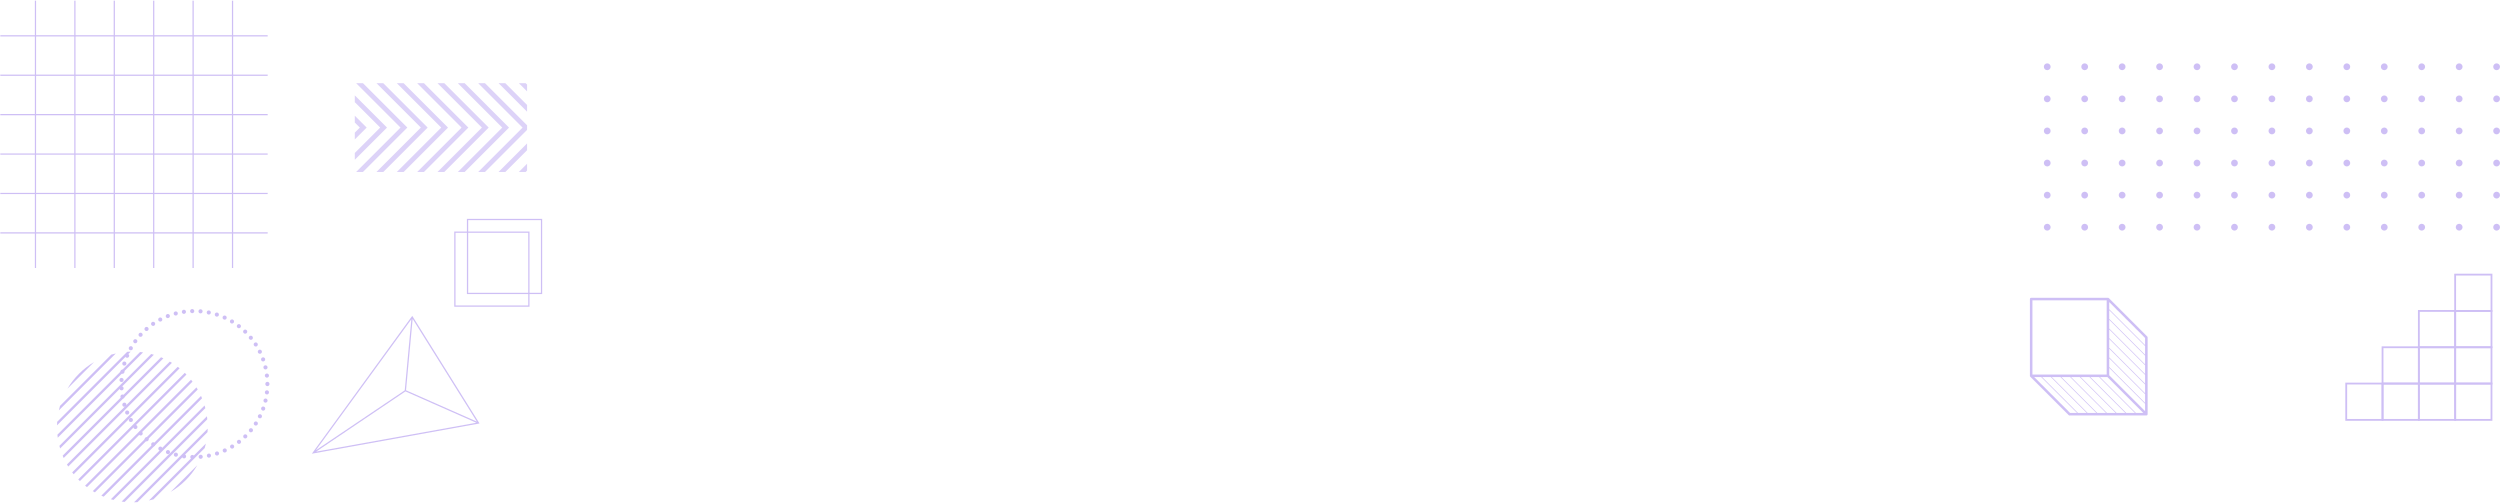 <svg width="1973" height="397" viewBox="0 0 1973 397" fill="none" xmlns="http://www.w3.org/2000/svg">
<g opacity="0.3">
<g clip-path="url(#clip0_42_224)">
<path d="M1603 235C1602.45 235 1602 235.45 1602 236V296.6C1602 296.73 1602.03 296.86 1602.08 296.98C1602.13 297.1 1602.2 297.21 1602.3 297.31L1632.6 327.61C1632.79 327.8 1633.04 327.9 1633.31 327.9H1693.91C1694.04 327.9 1694.17 327.87 1694.29 327.82C1694.53 327.72 1694.73 327.52 1694.83 327.28C1694.88 327.16 1694.91 327.03 1694.91 326.9V266.3C1694.91 266.03 1694.8 265.78 1694.62 265.59L1664.32 235.29C1664.23 235.2 1664.12 235.12 1663.99 235.07C1663.86 235.03 1663.73 235 1663.6 235H1603ZM1662.6 237V295.6H1604V237H1662.6ZM1692.9 279.97L1664.6 251.67V244.78L1692.9 273.08V279.97ZM1692.9 287.56L1664.6 259.26V252.37L1692.9 280.67V287.56ZM1692.9 295.16L1664.6 266.86V259.97L1692.9 288.27V295.16ZM1692.9 302.75L1664.6 274.45V267.56L1692.9 295.86V302.75ZM1692.9 310.35L1664.6 282.05V275.16L1692.9 303.46V310.35ZM1692.9 317.95L1664.6 289.65V282.76L1692.9 311.06V317.95ZM1692.9 324.48L1664.6 296.18V290.35L1692.9 318.65V324.48ZM1647.55 325.9L1619.25 297.6H1626.16L1654.46 325.9H1647.55ZM1655.17 325.9L1626.87 297.6H1633.78L1662.08 325.9H1655.17ZM1662.79 325.9L1634.49 297.6H1641.4L1669.7 325.9H1662.79ZM1670.4 325.9L1642.1 297.6H1649.01L1677.31 325.9H1670.4ZM1678.02 325.9L1649.72 297.6H1656.63L1684.93 325.9H1678.02ZM1618.55 297.6L1646.85 325.9H1639.94L1611.64 297.6H1618.55ZM1685.63 325.9L1657.33 297.6H1663.18L1691.48 325.9H1685.63ZM1605.41 297.6H1610.93L1639.23 325.9H1633.71L1605.41 297.6ZM1692.9 266.71V272.37L1664.6 244.07V238.41L1692.9 266.71Z" fill="#5C29DD"/>
</g>
<g clip-path="url(#clip1_42_224)">
<path d="M1613 52.695C1613 54.184 1614.2 55.39 1615.68 55.39C1617.16 55.39 1618.36 54.184 1618.36 52.695C1618.36 51.206 1617.16 50 1615.68 50C1614.2 50 1613 51.206 1613 52.695Z" fill="#5C29DD"/>
<path d="M1642.55 52.695C1642.55 54.184 1643.75 55.39 1645.23 55.39C1646.71 55.39 1647.91 54.184 1647.91 52.695C1647.91 51.206 1646.71 50 1645.23 50C1643.75 50 1642.55 51.206 1642.55 52.695Z" fill="#5C29DD"/>
<path d="M1672.11 52.695C1672.11 54.184 1673.31 55.39 1674.79 55.39C1676.27 55.39 1677.47 54.184 1677.47 52.695C1677.47 51.206 1676.27 50 1674.79 50C1673.31 50 1672.11 51.206 1672.11 52.695Z" fill="#5C29DD"/>
<path d="M1701.66 52.695C1701.66 54.184 1702.86 55.39 1704.34 55.39C1705.82 55.39 1707.02 54.184 1707.02 52.695C1707.02 51.206 1705.82 50 1704.34 50C1702.86 50 1701.66 51.206 1701.66 52.695Z" fill="#5C29DD"/>
<path d="M1731.21 52.695C1731.21 54.184 1732.41 55.39 1733.89 55.39C1735.37 55.39 1736.57 54.184 1736.57 52.695C1736.57 51.206 1735.37 50 1733.89 50C1732.41 50 1731.21 51.206 1731.21 52.695Z" fill="#5C29DD"/>
<path d="M1760.77 52.695C1760.77 54.184 1761.97 55.39 1763.45 55.39C1764.93 55.39 1766.13 54.184 1766.13 52.695C1766.13 51.206 1764.93 50 1763.45 50C1761.97 50 1760.77 51.206 1760.77 52.695Z" fill="#5C29DD"/>
<path d="M1790.32 52.695C1790.32 54.184 1791.52 55.39 1793 55.39C1794.48 55.39 1795.68 54.184 1795.68 52.695C1795.68 51.206 1794.48 50 1793 50C1791.52 50 1790.32 51.206 1790.32 52.695Z" fill="#5C29DD"/>
<path d="M1819.87 52.695C1819.87 54.184 1821.07 55.39 1822.55 55.39C1824.03 55.39 1825.23 54.184 1825.23 52.695C1825.23 51.206 1824.03 50 1822.55 50C1821.07 50 1819.87 51.206 1819.87 52.695Z" fill="#5C29DD"/>
<path d="M1849.43 52.695C1849.43 54.184 1850.63 55.39 1852.11 55.39C1853.59 55.39 1854.79 54.184 1854.79 52.695C1854.79 51.206 1853.59 50 1852.11 50C1850.63 50 1849.43 51.206 1849.43 52.695Z" fill="#5C29DD"/>
<path d="M1878.98 52.695C1878.98 54.184 1880.18 55.39 1881.66 55.39C1883.14 55.39 1884.34 54.184 1884.34 52.695C1884.34 51.206 1883.14 50 1881.66 50C1880.18 50 1878.98 51.206 1878.98 52.695Z" fill="#5C29DD"/>
<path d="M1908.53 52.695C1908.53 54.184 1909.73 55.39 1911.21 55.39C1912.69 55.39 1913.89 54.184 1913.89 52.695C1913.89 51.206 1912.69 50 1911.21 50C1909.73 50 1908.53 51.206 1908.53 52.695Z" fill="#5C29DD"/>
<path d="M1938.09 52.695C1938.09 54.184 1939.29 55.39 1940.77 55.39C1942.25 55.39 1943.45 54.184 1943.45 52.695C1943.45 51.206 1942.25 50 1940.77 50C1939.29 50 1938.09 51.206 1938.09 52.695Z" fill="#5C29DD"/>
<path d="M1967.64 52.695C1967.64 54.184 1968.84 55.39 1970.32 55.39C1971.8 55.39 1973 54.184 1973 52.695C1973 51.206 1971.8 50 1970.32 50C1968.84 50 1967.64 51.206 1967.64 52.695Z" fill="#5C29DD"/>
<path d="M1613 78.023C1613 79.512 1614.2 80.718 1615.68 80.718C1617.16 80.718 1618.36 79.512 1618.36 78.023C1618.36 76.534 1617.16 75.328 1615.68 75.328C1614.2 75.328 1613 76.534 1613 78.023Z" fill="#5C29DD"/>
<path d="M1642.55 78.023C1642.55 79.512 1643.75 80.718 1645.23 80.718C1646.71 80.718 1647.91 79.512 1647.91 78.023C1647.91 76.534 1646.71 75.328 1645.23 75.328C1643.75 75.328 1642.55 76.534 1642.55 78.023Z" fill="#5C29DD"/>
<path d="M1672.11 78.023C1672.11 79.512 1673.31 80.718 1674.79 80.718C1676.27 80.718 1677.47 79.512 1677.47 78.023C1677.47 76.534 1676.27 75.328 1674.79 75.328C1673.31 75.328 1672.11 76.534 1672.11 78.023Z" fill="#5C29DD"/>
<path d="M1701.66 78.023C1701.66 79.512 1702.86 80.718 1704.34 80.718C1705.82 80.718 1707.02 79.512 1707.02 78.023C1707.02 76.534 1705.82 75.328 1704.34 75.328C1702.86 75.328 1701.66 76.534 1701.66 78.023Z" fill="#5C29DD"/>
<path d="M1731.21 78.023C1731.21 79.512 1732.41 80.718 1733.89 80.718C1735.37 80.718 1736.57 79.512 1736.57 78.023C1736.57 76.534 1735.37 75.328 1733.89 75.328C1732.41 75.328 1731.21 76.534 1731.21 78.023Z" fill="#5C29DD"/>
<path d="M1760.77 78.023C1760.77 79.512 1761.97 80.718 1763.45 80.718C1764.93 80.718 1766.13 79.512 1766.13 78.023C1766.13 76.534 1764.93 75.328 1763.45 75.328C1761.97 75.328 1760.77 76.534 1760.77 78.023Z" fill="#5C29DD"/>
<path d="M1790.32 78.023C1790.32 79.512 1791.52 80.718 1793 80.718C1794.48 80.718 1795.68 79.512 1795.68 78.023C1795.68 76.534 1794.48 75.328 1793 75.328C1791.52 75.328 1790.32 76.534 1790.32 78.023Z" fill="#5C29DD"/>
<path d="M1819.87 78.023C1819.87 79.512 1821.07 80.718 1822.55 80.718C1824.03 80.718 1825.23 79.512 1825.23 78.023C1825.23 76.534 1824.03 75.328 1822.55 75.328C1821.07 75.328 1819.87 76.534 1819.87 78.023Z" fill="#5C29DD"/>
<path d="M1849.43 78.023C1849.43 79.512 1850.63 80.718 1852.11 80.718C1853.59 80.718 1854.79 79.512 1854.79 78.023C1854.79 76.534 1853.59 75.328 1852.11 75.328C1850.63 75.328 1849.43 76.534 1849.43 78.023Z" fill="#5C29DD"/>
<path d="M1878.98 78.023C1878.98 79.512 1880.18 80.718 1881.66 80.718C1883.14 80.718 1884.34 79.512 1884.34 78.023C1884.34 76.534 1883.14 75.328 1881.66 75.328C1880.18 75.328 1878.98 76.534 1878.98 78.023Z" fill="#5C29DD"/>
<path d="M1908.53 78.023C1908.53 79.512 1909.73 80.718 1911.21 80.718C1912.69 80.718 1913.89 79.512 1913.89 78.023C1913.89 76.534 1912.69 75.328 1911.21 75.328C1909.73 75.328 1908.53 76.534 1908.53 78.023Z" fill="#5C29DD"/>
<path d="M1938.09 78.023C1938.09 79.512 1939.29 80.718 1940.77 80.718C1942.25 80.718 1943.45 79.512 1943.45 78.023C1943.45 76.534 1942.25 75.328 1940.77 75.328C1939.29 75.328 1938.09 76.534 1938.09 78.023Z" fill="#5C29DD"/>
<path d="M1967.64 78.023C1967.64 79.512 1968.84 80.718 1970.32 80.718C1971.8 80.718 1973 79.512 1973 78.023C1973 76.534 1971.8 75.328 1970.32 75.328C1968.84 75.328 1967.64 76.534 1967.64 78.023Z" fill="#5C29DD"/>
<path d="M1613 103.336C1613 104.825 1614.2 106.031 1615.68 106.031C1617.16 106.031 1618.36 104.825 1618.36 103.336C1618.36 101.847 1617.16 100.641 1615.68 100.641C1614.2 100.641 1613 101.847 1613 103.336Z" fill="#5C29DD"/>
<path d="M1642.55 103.336C1642.55 104.825 1643.75 106.031 1645.23 106.031C1646.71 106.031 1647.91 104.825 1647.91 103.336C1647.91 101.847 1646.71 100.641 1645.23 100.641C1643.75 100.641 1642.55 101.847 1642.55 103.336Z" fill="#5C29DD"/>
<path d="M1672.11 103.336C1672.11 104.825 1673.31 106.031 1674.79 106.031C1676.27 106.031 1677.47 104.825 1677.47 103.336C1677.47 101.847 1676.27 100.641 1674.79 100.641C1673.31 100.641 1672.11 101.847 1672.11 103.336Z" fill="#5C29DD"/>
<path d="M1701.66 103.336C1701.66 104.825 1702.86 106.031 1704.34 106.031C1705.82 106.031 1707.02 104.825 1707.02 103.336C1707.02 101.847 1705.82 100.641 1704.34 100.641C1702.86 100.641 1701.66 101.847 1701.66 103.336Z" fill="#5C29DD"/>
<path d="M1731.21 103.336C1731.21 104.825 1732.41 106.031 1733.89 106.031C1735.37 106.031 1736.57 104.825 1736.57 103.336C1736.57 101.847 1735.37 100.641 1733.89 100.641C1732.41 100.641 1731.21 101.847 1731.21 103.336Z" fill="#5C29DD"/>
<path d="M1760.77 103.336C1760.77 104.825 1761.97 106.031 1763.45 106.031C1764.93 106.031 1766.13 104.825 1766.13 103.336C1766.13 101.847 1764.93 100.641 1763.45 100.641C1761.97 100.641 1760.77 101.847 1760.77 103.336Z" fill="#5C29DD"/>
<path d="M1790.32 103.336C1790.32 104.825 1791.52 106.031 1793 106.031C1794.48 106.031 1795.68 104.825 1795.68 103.336C1795.68 101.847 1794.48 100.641 1793 100.641C1791.52 100.641 1790.32 101.847 1790.32 103.336Z" fill="#5C29DD"/>
<path d="M1819.87 103.336C1819.87 104.825 1821.07 106.031 1822.55 106.031C1824.03 106.031 1825.23 104.825 1825.23 103.336C1825.23 101.847 1824.03 100.641 1822.55 100.641C1821.07 100.641 1819.87 101.847 1819.87 103.336Z" fill="#5C29DD"/>
<path d="M1849.43 103.336C1849.43 104.825 1850.63 106.031 1852.11 106.031C1853.59 106.031 1854.79 104.825 1854.79 103.336C1854.79 101.847 1853.59 100.641 1852.11 100.641C1850.63 100.641 1849.43 101.847 1849.43 103.336Z" fill="#5C29DD"/>
<path d="M1878.98 103.336C1878.98 104.825 1880.18 106.031 1881.66 106.031C1883.14 106.031 1884.34 104.825 1884.34 103.336C1884.34 101.847 1883.14 100.641 1881.66 100.641C1880.18 100.641 1878.98 101.847 1878.98 103.336Z" fill="#5C29DD"/>
<path d="M1908.53 103.336C1908.53 104.825 1909.73 106.031 1911.21 106.031C1912.69 106.031 1913.89 104.825 1913.89 103.336C1913.89 101.847 1912.69 100.641 1911.21 100.641C1909.73 100.641 1908.53 101.847 1908.53 103.336Z" fill="#5C29DD"/>
<path d="M1938.09 103.336C1938.09 104.825 1939.29 106.031 1940.77 106.031C1942.25 106.031 1943.45 104.825 1943.45 103.336C1943.45 101.847 1942.25 100.641 1940.77 100.641C1939.29 100.641 1938.09 101.847 1938.09 103.336Z" fill="#5C29DD"/>
<path d="M1967.64 103.336C1967.64 104.825 1968.84 106.031 1970.32 106.031C1971.8 106.031 1973 104.825 1973 103.336C1973 101.847 1971.8 100.641 1970.32 100.641C1968.84 100.641 1967.64 101.847 1967.64 103.336Z" fill="#5C29DD"/>
<path d="M1613 128.664C1613 130.153 1614.2 131.359 1615.68 131.359C1617.16 131.359 1618.36 130.153 1618.36 128.664C1618.36 127.175 1617.16 125.969 1615.68 125.969C1614.2 125.969 1613 127.175 1613 128.664Z" fill="#5C29DD"/>
<path d="M1642.55 128.664C1642.55 130.153 1643.75 131.359 1645.23 131.359C1646.71 131.359 1647.91 130.153 1647.91 128.664C1647.91 127.175 1646.71 125.969 1645.23 125.969C1643.75 125.969 1642.55 127.175 1642.55 128.664Z" fill="#5C29DD"/>
<path d="M1672.11 128.664C1672.11 130.153 1673.31 131.359 1674.79 131.359C1676.27 131.359 1677.47 130.153 1677.47 128.664C1677.47 127.175 1676.27 125.969 1674.79 125.969C1673.31 125.969 1672.11 127.175 1672.11 128.664Z" fill="#5C29DD"/>
<path d="M1701.66 128.664C1701.66 130.153 1702.86 131.359 1704.34 131.359C1705.82 131.359 1707.02 130.153 1707.02 128.664C1707.02 127.175 1705.82 125.969 1704.34 125.969C1702.86 125.969 1701.66 127.175 1701.66 128.664Z" fill="#5C29DD"/>
<path d="M1731.21 128.664C1731.21 130.153 1732.41 131.359 1733.89 131.359C1735.37 131.359 1736.57 130.153 1736.57 128.664C1736.57 127.175 1735.37 125.969 1733.89 125.969C1732.41 125.969 1731.21 127.175 1731.21 128.664Z" fill="#5C29DD"/>
<path d="M1760.77 128.664C1760.77 130.153 1761.97 131.359 1763.45 131.359C1764.93 131.359 1766.13 130.153 1766.13 128.664C1766.13 127.175 1764.93 125.969 1763.45 125.969C1761.97 125.969 1760.77 127.175 1760.77 128.664Z" fill="#5C29DD"/>
<path d="M1790.32 128.664C1790.32 130.153 1791.52 131.359 1793 131.359C1794.48 131.359 1795.68 130.153 1795.68 128.664C1795.68 127.175 1794.48 125.969 1793 125.969C1791.52 125.969 1790.32 127.175 1790.32 128.664Z" fill="#5C29DD"/>
<path d="M1819.87 128.664C1819.87 130.153 1821.07 131.359 1822.55 131.359C1824.03 131.359 1825.23 130.153 1825.23 128.664C1825.23 127.175 1824.03 125.969 1822.55 125.969C1821.07 125.969 1819.87 127.175 1819.87 128.664Z" fill="#5C29DD"/>
<path d="M1849.43 128.664C1849.43 130.153 1850.63 131.359 1852.11 131.359C1853.59 131.359 1854.79 130.153 1854.79 128.664C1854.79 127.175 1853.59 125.969 1852.11 125.969C1850.63 125.969 1849.43 127.175 1849.43 128.664Z" fill="#5C29DD"/>
<path d="M1878.98 128.664C1878.98 130.153 1880.18 131.359 1881.66 131.359C1883.14 131.359 1884.34 130.153 1884.34 128.664C1884.34 127.175 1883.14 125.969 1881.66 125.969C1880.18 125.969 1878.98 127.175 1878.98 128.664Z" fill="#5C29DD"/>
<path d="M1908.53 128.664C1908.53 130.153 1909.73 131.359 1911.21 131.359C1912.69 131.359 1913.89 130.153 1913.89 128.664C1913.89 127.175 1912.69 125.969 1911.21 125.969C1909.73 125.969 1908.53 127.175 1908.53 128.664Z" fill="#5C29DD"/>
<path d="M1938.09 128.664C1938.09 130.153 1939.29 131.359 1940.77 131.359C1942.25 131.359 1943.45 130.153 1943.45 128.664C1943.45 127.175 1942.25 125.969 1940.77 125.969C1939.29 125.969 1938.09 127.175 1938.09 128.664Z" fill="#5C29DD"/>
<path d="M1967.64 128.664C1967.64 130.153 1968.84 131.359 1970.32 131.359C1971.8 131.359 1973 130.153 1973 128.664C1973 127.175 1971.8 125.969 1970.32 125.969C1968.84 125.969 1967.64 127.175 1967.64 128.664Z" fill="#5C29DD"/>
<path d="M1613 153.992C1613 155.481 1614.2 156.687 1615.68 156.687C1617.16 156.687 1618.36 155.481 1618.36 153.992C1618.36 152.503 1617.16 151.297 1615.68 151.297C1614.2 151.297 1613 152.503 1613 153.992Z" fill="#5C29DD"/>
<path d="M1642.55 153.992C1642.55 155.481 1643.75 156.687 1645.23 156.687C1646.71 156.687 1647.91 155.481 1647.91 153.992C1647.91 152.503 1646.71 151.297 1645.23 151.297C1643.75 151.297 1642.55 152.503 1642.55 153.992Z" fill="#5C29DD"/>
<path d="M1672.11 153.992C1672.11 155.481 1673.31 156.687 1674.79 156.687C1676.27 156.687 1677.47 155.481 1677.47 153.992C1677.47 152.503 1676.27 151.297 1674.79 151.297C1673.31 151.297 1672.11 152.503 1672.11 153.992Z" fill="#5C29DD"/>
<path d="M1704.34 156.687C1705.82 156.687 1707.02 155.48 1707.02 153.992C1707.02 152.504 1705.82 151.297 1704.34 151.297C1702.86 151.297 1701.66 152.504 1701.66 153.992C1701.66 155.48 1702.86 156.687 1704.34 156.687Z" fill="#5C29DD"/>
<path d="M1733.89 156.687C1735.37 156.687 1736.57 155.48 1736.57 153.992C1736.57 152.504 1735.37 151.297 1733.89 151.297C1732.41 151.297 1731.21 152.504 1731.21 153.992C1731.21 155.48 1732.41 156.687 1733.89 156.687Z" fill="#5C29DD"/>
<path d="M1763.45 156.687C1764.93 156.687 1766.13 155.48 1766.13 153.992C1766.13 152.504 1764.93 151.297 1763.45 151.297C1761.97 151.297 1760.77 152.504 1760.77 153.992C1760.77 155.48 1761.97 156.687 1763.45 156.687Z" fill="#5C29DD"/>
<path d="M1790.32 153.992C1790.32 155.481 1791.52 156.687 1793 156.687C1794.48 156.687 1795.68 155.481 1795.68 153.992C1795.68 152.503 1794.48 151.297 1793 151.297C1791.52 151.297 1790.32 152.503 1790.32 153.992Z" fill="#5C29DD"/>
<path d="M1819.87 153.992C1819.87 155.481 1821.07 156.687 1822.55 156.687C1824.03 156.687 1825.23 155.481 1825.23 153.992C1825.23 152.503 1824.03 151.297 1822.55 151.297C1821.07 151.297 1819.87 152.503 1819.87 153.992Z" fill="#5C29DD"/>
<path d="M1849.43 153.992C1849.43 155.481 1850.63 156.687 1852.11 156.687C1853.59 156.687 1854.79 155.481 1854.79 153.992C1854.79 152.503 1853.59 151.297 1852.11 151.297C1850.63 151.297 1849.43 152.503 1849.43 153.992Z" fill="#5C29DD"/>
<path d="M1878.98 153.992C1878.98 155.481 1880.18 156.687 1881.66 156.687C1883.14 156.687 1884.34 155.481 1884.34 153.992C1884.34 152.503 1883.14 151.297 1881.66 151.297C1880.18 151.297 1878.98 152.503 1878.98 153.992Z" fill="#5C29DD"/>
<path d="M1908.53 153.992C1908.53 155.481 1909.73 156.687 1911.21 156.687C1912.69 156.687 1913.89 155.481 1913.89 153.992C1913.89 152.503 1912.69 151.297 1911.21 151.297C1909.73 151.297 1908.53 152.503 1908.53 153.992Z" fill="#5C29DD"/>
<path d="M1938.09 153.992C1938.09 155.481 1939.29 156.687 1940.77 156.687C1942.25 156.687 1943.45 155.481 1943.45 153.992C1943.45 152.503 1942.25 151.297 1940.77 151.297C1939.29 151.297 1938.09 152.503 1938.09 153.992Z" fill="#5C29DD"/>
<path d="M1967.64 153.992C1967.64 155.481 1968.84 156.687 1970.32 156.687C1971.8 156.687 1973 155.481 1973 153.992C1973 152.503 1971.8 151.297 1970.32 151.297C1968.84 151.297 1967.64 152.503 1967.64 153.992Z" fill="#5C29DD"/>
<path d="M1613 179.305C1613 180.794 1614.2 182 1615.68 182C1617.16 182 1618.36 180.794 1618.36 179.305C1618.36 177.816 1617.16 176.61 1615.68 176.61C1614.2 176.61 1613 177.816 1613 179.305Z" fill="#5C29DD"/>
<path d="M1642.55 179.305C1642.55 180.794 1643.75 182 1645.23 182C1646.71 182 1647.91 180.794 1647.91 179.305C1647.91 177.816 1646.71 176.61 1645.23 176.61C1643.75 176.61 1642.55 177.816 1642.55 179.305Z" fill="#5C29DD"/>
<path d="M1672.11 179.305C1672.11 180.794 1673.31 182 1674.79 182C1676.27 182 1677.47 180.794 1677.47 179.305C1677.47 177.816 1676.27 176.61 1674.79 176.61C1673.31 176.61 1672.11 177.816 1672.11 179.305Z" fill="#5C29DD"/>
<path d="M1701.66 179.305C1701.66 180.794 1702.86 182 1704.34 182C1705.82 182 1707.02 180.794 1707.02 179.305C1707.02 177.816 1705.82 176.61 1704.34 176.61C1702.86 176.61 1701.66 177.816 1701.66 179.305Z" fill="#5C29DD"/>
<path d="M1731.21 179.305C1731.21 180.794 1732.41 182 1733.89 182C1735.37 182 1736.57 180.794 1736.57 179.305C1736.57 177.816 1735.37 176.61 1733.89 176.61C1732.41 176.61 1731.21 177.816 1731.21 179.305Z" fill="#5C29DD"/>
<path d="M1760.77 179.305C1760.77 180.794 1761.97 182 1763.45 182C1764.93 182 1766.13 180.794 1766.13 179.305C1766.13 177.816 1764.93 176.61 1763.45 176.61C1761.97 176.61 1760.77 177.816 1760.77 179.305Z" fill="#5C29DD"/>
<path d="M1790.32 179.305C1790.32 180.794 1791.52 182 1793 182C1794.48 182 1795.68 180.794 1795.68 179.305C1795.68 177.816 1794.48 176.61 1793 176.61C1791.52 176.61 1790.32 177.816 1790.32 179.305Z" fill="#5C29DD"/>
<path d="M1819.87 179.305C1819.87 180.794 1821.07 182 1822.55 182C1824.03 182 1825.23 180.794 1825.23 179.305C1825.23 177.816 1824.03 176.61 1822.55 176.61C1821.07 176.61 1819.87 177.816 1819.87 179.305Z" fill="#5C29DD"/>
<path d="M1849.43 179.305C1849.43 180.794 1850.63 182 1852.11 182C1853.59 182 1854.79 180.794 1854.79 179.305C1854.79 177.816 1853.59 176.61 1852.11 176.61C1850.63 176.61 1849.43 177.816 1849.43 179.305Z" fill="#5C29DD"/>
<path d="M1878.98 179.305C1878.98 180.794 1880.18 182 1881.66 182C1883.14 182 1884.34 180.794 1884.34 179.305C1884.34 177.816 1883.14 176.61 1881.66 176.61C1880.18 176.61 1878.98 177.816 1878.98 179.305Z" fill="#5C29DD"/>
<path d="M1908.53 179.305C1908.53 180.794 1909.73 182 1911.21 182C1912.69 182 1913.89 180.794 1913.89 179.305C1913.89 177.816 1912.69 176.61 1911.21 176.61C1909.73 176.61 1908.53 177.816 1908.53 179.305Z" fill="#5C29DD"/>
<path d="M1938.09 179.305C1938.09 180.794 1939.29 182 1940.77 182C1942.25 182 1943.45 180.794 1943.45 179.305C1943.45 177.816 1942.25 176.61 1940.77 176.61C1939.29 176.61 1938.09 177.816 1938.09 179.305Z" fill="#5C29DD"/>
<path d="M1967.64 179.305C1967.64 180.794 1968.84 182 1970.32 182C1971.8 182 1973 180.794 1973 179.305C1973 177.816 1971.8 176.61 1970.32 176.61C1968.84 176.61 1967.64 177.816 1967.64 179.305Z" fill="#5C29DD"/>
</g>
<path d="M1967 301.983V332.09H1936.89V301.983H1967ZM1965.56 330.65V303.423H1938.33V330.65H1965.56Z" fill="#5C29DD"/>
<path d="M1938.35 273.335V303.442H1908.25V273.335H1938.35ZM1936.91 301.983V274.775H1909.69V301.983H1936.91Z" fill="#5C29DD"/>
<path d="M1938.35 244.667V274.775H1908.25V244.667H1938.35ZM1936.91 273.335V246.108H1909.69V273.335H1936.91Z" fill="#5C29DD"/>
<path d="M1909.68 273.335V303.442H1879.58V273.335H1909.68ZM1908.24 301.983V274.775H1881.02V301.983H1908.24Z" fill="#5C29DD"/>
<path d="M1967 273.335V303.442H1936.89V273.335H1967ZM1965.56 301.983V274.775H1938.33V301.983H1965.56Z" fill="#5C29DD"/>
<path d="M1967 244.667V274.774H1936.89V244.667H1967ZM1965.56 273.334V246.107H1938.33V273.334H1965.56Z" fill="#5C29DD"/>
<path d="M1967 216V246.107H1936.89V216H1967ZM1965.56 244.667V217.44H1938.33V244.667H1965.56Z" fill="#5C29DD"/>
<path d="M1938.35 301.983V332.09H1908.25V301.983H1938.35ZM1936.91 330.65V303.423H1909.69V330.65H1936.91Z" fill="#5C29DD"/>
<path d="M1909.68 301.983V332.09H1879.58V301.983H1909.68ZM1908.24 330.65V303.423H1881.02V330.65H1908.24Z" fill="#5C29DD"/>
<path d="M1881.02 301.983V332.09H1850.91V301.983H1881.02ZM1879.58 330.65V303.423H1852.35V330.65H1879.58Z" fill="#5C29DD"/>
<path d="M151.767 362.314C150.857 362.294 150.147 361.534 150.177 360.634C150.197 359.724 150.957 359.014 151.857 359.034C152.757 359.054 153.467 359.814 153.447 360.724C153.427 361.604 152.697 362.314 151.807 362.314C151.797 362.314 151.787 362.314 151.767 362.314ZM156.757 360.624C156.687 359.724 157.347 358.934 158.247 358.854C159.147 358.774 159.937 359.444 160.027 360.344C160.097 361.244 159.427 362.034 158.527 362.124C158.527 362.124 158.527 362.124 158.527 362.114C158.487 362.124 158.437 362.124 158.387 362.124C157.537 362.124 156.827 361.484 156.757 360.624ZM145.027 361.754C144.127 361.624 143.507 360.794 143.637 359.904C143.767 359.004 144.597 358.384 145.487 358.514C146.377 358.634 146.997 359.464 146.877 360.364C146.767 361.184 146.057 361.774 145.257 361.774C145.187 361.764 145.107 361.754 145.027 361.754ZM163.287 359.884C163.117 359.004 163.687 358.134 164.567 357.964C165.447 357.784 166.317 358.354 166.497 359.244C166.667 360.124 166.097 360.994 165.207 361.174C165.097 361.194 164.997 361.204 164.877 361.204C164.127 361.204 163.447 360.664 163.287 359.884ZM138.397 360.414C137.517 360.184 136.997 359.294 137.227 358.414C137.457 357.534 138.347 357.014 139.227 357.244C140.107 357.474 140.627 358.364 140.397 359.244C140.197 359.984 139.537 360.474 138.817 360.474C138.677 360.474 138.537 360.444 138.397 360.414ZM169.697 358.394C169.417 357.534 169.897 356.614 170.747 356.334H170.757C171.617 356.054 172.537 356.534 172.817 357.394C173.097 358.254 172.617 359.174 171.757 359.454C171.597 359.504 171.417 359.524 171.247 359.524C170.557 359.524 169.927 359.084 169.697 358.394ZM131.957 358.324C131.127 357.994 130.707 357.044 131.027 356.204C131.367 355.364 132.307 354.944 133.157 355.274H133.147C133.987 355.604 134.407 356.554 134.077 357.394C133.827 358.044 133.207 358.444 132.557 358.444C132.357 358.444 132.157 358.404 131.957 358.324ZM175.887 356.184C175.507 355.354 175.867 354.394 176.697 354.014C177.517 353.634 178.487 353.994 178.867 354.814C179.247 355.644 178.877 356.604 178.057 356.994C177.837 357.094 177.607 357.144 177.377 357.144C176.757 357.144 176.167 356.784 175.887 356.184ZM125.807 355.524C125.007 355.094 124.697 354.104 125.117 353.314C125.547 352.514 126.537 352.204 127.327 352.624C128.127 353.054 128.437 354.044 128.017 354.834C127.727 355.394 127.147 355.714 126.567 355.714C126.307 355.704 126.047 355.654 125.807 355.524ZM181.787 353.274C181.317 352.494 181.577 351.494 182.347 351.024C183.127 350.554 184.127 350.804 184.597 351.574C185.067 352.354 184.807 353.354 184.037 353.824C183.777 353.984 183.477 354.064 183.197 354.064C182.637 354.064 182.097 353.784 181.787 353.274ZM120.017 352.024C119.277 351.514 119.087 350.494 119.587 349.744C120.097 348.994 121.117 348.814 121.867 349.314C122.617 349.824 122.797 350.844 122.297 351.594C121.977 352.054 121.467 352.304 120.947 352.304C120.617 352.314 120.297 352.224 120.017 352.024ZM187.317 349.704C186.757 348.994 186.887 347.964 187.607 347.414C188.317 346.854 189.347 346.984 189.897 347.714C190.457 348.424 190.327 349.454 189.607 350.004C189.317 350.244 188.957 350.344 188.607 350.344C188.117 350.344 187.637 350.124 187.317 349.704ZM114.657 347.904C113.967 347.304 113.897 346.274 114.497 345.584C115.087 344.904 116.117 344.834 116.807 345.424C117.487 346.014 117.557 347.054 116.967 347.734C116.637 348.114 116.187 348.304 115.727 348.304C115.347 348.294 114.977 348.164 114.657 347.904ZM192.397 345.544C191.767 344.894 191.787 343.854 192.427 343.224C193.077 342.594 194.117 342.614 194.747 343.254C195.377 343.904 195.357 344.944 194.717 345.574C194.397 345.884 193.987 346.044 193.577 346.044C193.157 346.044 192.727 345.874 192.397 345.544ZM109.807 343.184C109.197 342.524 109.247 341.484 109.907 340.864C110.567 340.254 111.607 340.304 112.217 340.974C112.827 341.634 112.787 342.664 112.127 343.284C111.807 343.574 111.417 343.714 111.017 343.714C110.567 343.714 110.137 343.534 109.807 343.184ZM196.987 340.824C196.287 340.254 196.187 339.224 196.757 338.514C197.327 337.814 198.357 337.714 199.067 338.284C199.767 338.854 199.867 339.884 199.297 340.594C198.967 340.984 198.507 341.194 198.027 341.194C197.667 341.194 197.297 341.074 196.987 340.824ZM105.527 337.954C104.997 337.224 105.147 336.204 105.877 335.674C106.617 335.144 107.637 335.294 108.167 336.034C108.697 336.764 108.537 337.784 107.807 338.314C107.507 338.524 107.177 338.624 106.837 338.624C106.347 338.624 105.847 338.394 105.527 337.954ZM201.007 335.614C200.247 335.124 200.037 334.114 200.527 333.354C201.007 332.594 202.027 332.374 202.787 332.864C203.547 333.354 203.767 334.374 203.277 335.124C202.967 335.614 202.437 335.874 201.897 335.874C201.587 335.874 201.287 335.794 201.007 335.614ZM101.857 332.274C101.407 331.484 101.687 330.484 102.477 330.044C103.267 329.594 104.257 329.874 104.707 330.654C105.147 331.444 104.867 332.434 104.097 332.884C103.837 333.034 103.557 333.104 103.287 333.104C102.707 333.104 102.167 332.804 101.857 332.274ZM204.407 329.984C203.597 329.584 203.257 328.614 203.657 327.794C204.057 326.984 205.037 326.654 205.847 327.054C206.657 327.454 206.997 328.434 206.597 329.244C206.307 329.824 205.727 330.164 205.127 330.164C204.897 330.154 204.647 330.094 204.407 329.984ZM98.867 326.214C98.517 325.374 98.907 324.424 99.737 324.064C100.567 323.724 101.527 324.104 101.887 324.944C102.237 325.774 101.847 326.734 101.007 327.084C100.807 327.174 100.577 327.214 100.367 327.214C99.737 327.214 99.137 326.834 98.867 326.214ZM207.147 323.994C206.297 323.694 205.857 322.754 206.157 321.894C206.457 321.044 207.397 320.604 208.257 320.904C209.107 321.204 209.547 322.144 209.247 323.004C209.007 323.674 208.377 324.094 207.707 324.094C207.507 324.094 207.327 324.064 207.147 323.994ZM96.587 319.844C96.337 318.974 96.827 318.064 97.687 317.814C98.557 317.554 99.467 318.054 99.727 318.924C99.977 319.794 99.477 320.704 98.617 320.954C98.457 321.004 98.307 321.024 98.157 321.024C97.447 321.014 96.797 320.564 96.587 319.844ZM209.177 317.734C208.297 317.534 207.757 316.654 207.957 315.774C208.157 314.894 209.037 314.354 209.917 314.554C210.797 314.754 211.337 315.634 211.137 316.514C210.967 317.264 210.297 317.774 209.547 317.774C209.427 317.774 209.307 317.764 209.177 317.734ZM95.057 313.254C94.897 312.364 95.497 311.514 96.387 311.364C97.277 311.204 98.127 311.804 98.277 312.694C98.437 313.584 97.837 314.434 96.947 314.584C96.847 314.604 96.757 314.604 96.667 314.604C95.887 314.614 95.187 314.054 95.057 313.254ZM210.477 311.284C209.577 311.184 208.927 310.374 209.037 309.474C209.137 308.574 209.947 307.934 210.847 308.034C211.747 308.134 212.397 308.954 212.287 309.844C212.197 310.674 211.487 311.304 210.667 311.304C210.597 311.304 210.537 311.294 210.477 311.284ZM94.277 306.534C94.227 305.634 94.917 304.864 95.827 304.804C96.727 304.754 97.497 305.444 97.557 306.354C97.607 307.254 96.917 308.024 96.017 308.084C95.987 308.084 95.947 308.084 95.917 308.084C95.057 308.084 94.337 307.414 94.277 306.534ZM209.397 303.104C209.397 303.084 209.397 303.064 209.397 303.034C209.397 303.014 209.397 303.004 209.397 302.974C209.387 302.074 210.127 301.334 211.027 301.334C211.937 301.334 212.667 302.064 212.677 302.974C212.677 302.994 212.677 303.014 212.677 303.034C212.677 303.054 212.677 303.074 212.677 303.104C212.677 304.004 211.937 304.744 211.037 304.744C210.127 304.734 209.397 304.004 209.397 303.104ZM95.817 301.514C94.917 301.454 94.227 300.684 94.277 299.784C94.327 298.874 95.097 298.184 95.997 298.234C96.907 298.284 97.597 299.064 97.547 299.964C97.497 300.834 96.777 301.514 95.907 301.514C95.887 301.514 95.847 301.514 95.817 301.514ZM209.017 296.604C208.907 295.704 209.557 294.894 210.457 294.784C211.357 294.684 212.167 295.324 212.267 296.224C212.377 297.124 211.737 297.934 210.837 298.034C210.767 298.044 210.707 298.054 210.647 298.054C209.817 298.054 209.117 297.434 209.017 296.604ZM96.377 294.954C95.487 294.794 94.887 293.954 95.037 293.064C95.197 292.174 96.037 291.574 96.927 291.724C97.817 291.884 98.417 292.724 98.257 293.614C98.127 294.414 97.427 294.984 96.647 294.984C96.557 294.984 96.467 294.974 96.377 294.954ZM207.917 290.304C207.717 289.424 208.257 288.544 209.147 288.344C210.027 288.144 210.907 288.684 211.107 289.564C211.307 290.444 210.767 291.324 209.887 291.524C209.757 291.554 209.637 291.574 209.507 291.574C208.777 291.574 208.097 291.054 207.917 290.304ZM97.657 288.504C96.787 288.254 96.297 287.344 96.547 286.474C96.807 285.604 97.717 285.104 98.577 285.364C99.457 285.614 99.947 286.524 99.697 287.394C99.487 288.104 98.827 288.574 98.117 288.574C97.967 288.574 97.817 288.544 97.657 288.504ZM206.107 284.184C205.807 283.334 206.247 282.394 207.097 282.084C207.947 281.784 208.877 282.224 209.197 283.074C209.497 283.924 209.057 284.854 208.207 285.164C208.027 285.234 207.837 285.264 207.647 285.264C206.977 285.264 206.357 284.844 206.107 284.184ZM99.687 282.244C98.857 281.894 98.457 280.934 98.807 280.104C99.157 279.274 100.127 278.874 100.947 279.224C101.777 279.574 102.177 280.544 101.827 281.364C101.567 281.994 100.957 282.374 100.317 282.374C100.117 282.374 99.897 282.334 99.687 282.244ZM203.617 278.304C203.217 277.494 203.547 276.514 204.357 276.114C205.167 275.714 206.147 276.044 206.547 276.854C206.547 276.854 206.547 276.854 206.547 276.864C206.947 277.674 206.617 278.644 205.807 279.054C205.567 279.174 205.327 279.224 205.077 279.224C204.487 279.214 203.897 278.874 203.617 278.304ZM102.417 276.254C101.627 275.804 101.357 274.804 101.807 274.014C102.247 273.224 103.247 272.954 104.037 273.394C104.827 273.834 105.097 274.834 104.657 275.624V275.634C104.357 276.164 103.797 276.464 103.227 276.464C102.947 276.464 102.667 276.394 102.417 276.254ZM200.457 272.744C199.967 271.994 200.187 270.974 200.947 270.484C201.707 269.994 202.717 270.214 203.207 270.964C203.697 271.724 203.487 272.744 202.727 273.234C202.447 273.414 202.147 273.494 201.847 273.494C201.297 273.504 200.777 273.234 200.457 272.744ZM105.817 270.624C105.077 270.094 104.917 269.064 105.447 268.344C105.977 267.604 107.007 267.454 107.737 267.974C108.467 268.504 108.627 269.524 108.097 270.264C107.777 270.704 107.277 270.934 106.767 270.934C106.447 270.934 106.107 270.834 105.817 270.624ZM196.687 267.594C196.117 266.894 196.217 265.864 196.917 265.294C197.617 264.724 198.647 264.824 199.217 265.514C199.787 266.214 199.687 267.254 198.997 267.824C198.687 268.074 198.317 268.194 197.957 268.194C197.487 268.184 197.017 267.984 196.687 267.594ZM109.837 265.404C109.177 264.794 109.127 263.754 109.737 263.094C110.347 262.424 111.387 262.384 112.047 262.984C112.717 263.594 112.757 264.634 112.157 265.304C111.827 265.654 111.387 265.834 110.947 265.834C110.547 265.834 110.147 265.694 109.837 265.404ZM192.357 262.894C191.707 262.274 191.697 261.234 192.327 260.584C192.947 259.934 193.987 259.914 194.637 260.544C195.287 261.174 195.307 262.214 194.677 262.864C194.357 263.194 193.927 263.364 193.497 263.364C193.087 263.354 192.677 263.204 192.357 262.894ZM114.417 260.694C113.817 260.004 113.897 258.974 114.577 258.374C114.577 258.374 114.577 258.374 114.577 258.384C115.267 257.784 116.297 257.864 116.887 258.544C117.487 259.224 117.407 260.254 116.727 260.854C116.417 261.124 116.027 261.254 115.657 261.254C115.197 261.244 114.737 261.054 114.417 260.694ZM187.527 258.714C186.817 258.164 186.677 257.134 187.237 256.424C187.787 255.704 188.817 255.574 189.527 256.124C190.247 256.674 190.377 257.704 189.827 258.414C189.497 258.844 189.017 259.054 188.527 259.054C188.177 259.054 187.827 258.944 187.527 258.714ZM119.497 256.514C118.977 255.764 119.167 254.744 119.917 254.234C120.657 253.714 121.687 253.904 122.197 254.654C122.707 255.394 122.517 256.424 121.767 256.934C121.477 257.134 121.157 257.234 120.837 257.234C120.327 257.224 119.817 256.974 119.497 256.514ZM182.247 255.114C181.467 254.644 181.217 253.644 181.687 252.864C182.157 252.094 183.157 251.844 183.937 252.304C184.707 252.774 184.957 253.774 184.497 254.554C184.197 255.064 183.647 255.344 183.087 255.344C182.797 255.354 182.517 255.274 182.247 255.114ZM125.027 252.944C124.597 252.144 124.907 251.154 125.707 250.734C126.497 250.304 127.487 250.614 127.917 251.404C128.347 252.204 128.037 253.194 127.237 253.624C126.987 253.754 126.727 253.814 126.477 253.814C125.887 253.814 125.317 253.504 125.027 252.944ZM176.597 252.134C175.767 251.754 175.407 250.794 175.787 249.964C176.167 249.144 177.127 248.774 177.947 249.154C177.947 249.154 177.947 249.154 177.957 249.154C178.777 249.534 179.147 250.494 178.767 251.324C178.487 251.934 177.887 252.284 177.277 252.284C177.047 252.284 176.817 252.234 176.597 252.134ZM130.917 250.034C130.587 249.194 131.007 248.244 131.847 247.914C132.687 247.584 133.627 247.994 133.967 248.834C134.297 249.674 133.877 250.624 133.037 250.954C132.837 251.034 132.647 251.064 132.437 251.064C131.787 251.074 131.177 250.674 130.917 250.034ZM170.637 249.824C169.777 249.544 169.307 248.624 169.577 247.764C169.857 246.904 170.777 246.434 171.637 246.704C172.497 246.984 172.967 247.904 172.697 248.764C172.467 249.464 171.827 249.904 171.137 249.904C170.967 249.904 170.797 249.884 170.637 249.824ZM137.117 247.814C136.887 246.934 137.407 246.044 138.277 245.814C139.157 245.574 140.047 246.104 140.287 246.974C140.517 247.854 139.997 248.744 139.117 248.974C138.977 249.014 138.837 249.034 138.697 249.034C137.967 249.034 137.307 248.544 137.117 247.814ZM164.447 248.214C163.567 248.044 162.987 247.174 163.157 246.294C163.337 245.414 164.197 244.824 165.087 245.014C165.967 245.194 166.547 246.054 166.367 246.934C166.207 247.714 165.527 248.254 164.767 248.254C164.667 248.244 164.557 248.234 164.447 248.214ZM143.517 246.324C143.397 245.424 144.007 244.594 144.907 244.464C145.797 244.334 146.637 244.954 146.757 245.854C146.887 246.744 146.267 247.574 145.377 247.704C145.297 247.714 145.217 247.724 145.137 247.724C144.337 247.724 143.637 247.134 143.517 246.324ZM158.127 247.334C157.227 247.254 156.557 246.464 156.627 245.564C156.697 244.654 157.497 243.994 158.397 244.064C159.297 244.134 159.967 244.934 159.897 245.834C159.827 246.684 159.107 247.334 158.257 247.334C158.217 247.334 158.167 247.334 158.127 247.334ZM150.047 245.574C150.027 244.664 150.737 243.904 151.637 243.884C152.547 243.864 153.297 244.564 153.327 245.474C153.357 246.374 152.647 247.124 151.737 247.164C151.717 247.164 151.707 247.164 151.687 247.164C150.797 247.154 150.077 246.454 150.047 245.574Z" fill="#5C29DD"/>
<g clip-path="url(#clip2_42_224)">
<path d="M141.75 290.649C141.26 290.249 140.76 289.869 140.26 289.489L56.97 372.779C57.35 373.279 57.74 373.779 58.13 374.269L141.75 290.649Z" fill="#5C29DD"/>
<path d="M121.4 279.959C120.71 279.759 120.01 279.569 119.32 279.389L46.87 351.839C47.05 352.539 47.24 353.229 47.44 353.919L121.4 279.959Z" fill="#5C29DD"/>
<path d="M135.7 286.359C135.15 286.019 134.59 285.689 134.04 285.369L52.85 366.549C53.17 367.109 53.5 367.659 53.84 368.209L135.7 286.359Z" fill="#5C29DD"/>
<path d="M128.94 282.769C128.33 282.489 127.71 282.219 127.09 281.969L49.45 359.609C49.71 360.229 49.97 360.849 50.25 361.459L128.94 282.769Z" fill="#5C29DD"/>
<path d="M112.91 278.109C112.12 277.999 111.33 277.899 110.54 277.819L45.3 343.059C45.38 343.849 45.48 344.639 45.59 345.429L112.91 278.109Z" fill="#5C29DD"/>
<path d="M146.5 294.919C146.28 294.699 146.05 294.479 145.83 294.269L61.75 378.349C61.97 378.569 62.18 378.799 62.4 379.019C62.62 379.239 62.85 379.459 63.07 379.669L147.15 295.589C146.94 295.369 146.72 295.139 146.5 294.919Z" fill="#5C29DD"/>
<path d="M103.15 277.519C102.22 277.539 101.3 277.579 100.37 277.649L45.13 332.889C45.06 333.819 45.02 334.739 45 335.669L103.15 277.519Z" fill="#5C29DD"/>
<path d="M46.44 323.889L91.37 278.959C90.17 279.229 88.98 279.539 87.8 279.879L47.36 320.309C47.01 321.499 46.71 322.689 46.44 323.889Z" fill="#5C29DD"/>
<path d="M163.78 341.049C163.84 340.119 163.89 339.199 163.91 338.269L105.75 396.419C106.68 396.399 107.6 396.359 108.53 396.289L163.78 341.049Z" fill="#5C29DD"/>
<path d="M163.6 330.879C163.52 330.089 163.42 329.299 163.31 328.509L95.99 395.829C96.78 395.939 97.57 396.039 98.36 396.119L163.6 330.879Z" fill="#5C29DD"/>
<path d="M74.25 285.729C70.02 288.229 66.04 291.289 62.4 294.919C58.77 298.549 55.7 302.539 53.21 306.769L74.25 285.729Z" fill="#5C29DD"/>
<path d="M161.55 353.629C161.89 352.449 162.2 351.259 162.47 350.059L117.54 394.989C118.74 394.719 119.93 394.409 121.11 394.069L161.55 353.629Z" fill="#5C29DD"/>
<path d="M134.66 388.209C138.89 385.709 142.87 382.649 146.51 379.019C150.14 375.389 153.21 371.399 155.7 367.169L134.66 388.209Z" fill="#5C29DD"/>
<path d="M156.05 307.389C155.73 306.829 155.4 306.279 155.06 305.729L73.21 387.579C73.76 387.919 74.32 388.249 74.87 388.569L156.05 307.389Z" fill="#5C29DD"/>
<path d="M151.93 301.159C151.55 300.659 151.16 300.159 150.77 299.669L67.15 383.289C67.64 383.689 68.14 384.069 68.64 384.449L151.93 301.159Z" fill="#5C29DD"/>
<path d="M162.04 322.099C161.86 321.399 161.67 320.709 161.47 320.019L87.5 393.979C88.19 394.179 88.88 394.369 89.58 394.549L162.04 322.099Z" fill="#5C29DD"/>
<path d="M159.46 314.329C159.2 313.709 158.94 313.089 158.66 312.479L79.97 391.169C80.58 391.449 81.2 391.719 81.82 391.969L159.46 314.329Z" fill="#5C29DD"/>
</g>
<g opacity="0.7" clip-path="url(#clip3_42_224)">
<path d="M280 80.627L300.05 100.687L280 120.737L280 126.097L305.41 100.687L280 75.277L280 80.627Z" fill="#5C29DD"/>
<path d="M302.48 65.647L297.12 65.647L332.16 100.687L297.12 135.727L302.48 135.727L337.51 100.687L302.48 65.647Z" fill="#5C29DD"/>
<path d="M286.42 65.647L281.07 65.647L316.11 100.687L281.07 135.727L286.42 135.727L321.46 100.687L286.42 65.647Z" fill="#5C29DD"/>
<path d="M415.96 66.757L414.84 65.647L409.49 65.647L415.96 72.117L415.96 66.757Z" fill="#5C29DD"/>
<path d="M415.96 82.817L398.79 65.647L393.44 65.647L415.96 88.167L415.96 82.817Z" fill="#5C29DD"/>
<path d="M280 96.677L284 100.687L280 104.687L280 110.047L289.36 100.687L280 91.327L280 96.677Z" fill="#5C29DD"/>
<path d="M415.96 98.867L382.74 65.647L377.38 65.647L412.42 100.687L377.38 135.727L382.74 135.727L415.96 102.507L415.96 98.867Z" fill="#5C29DD"/>
<path d="M415.96 113.197L393.44 135.727L398.79 135.727L415.96 118.557L415.96 113.197Z" fill="#5C29DD"/>
<path d="M415.96 129.257L409.49 135.727L414.84 135.727L415.96 134.607L415.96 129.257Z" fill="#5C29DD"/>
<path d="M334.58 65.647L329.23 65.647L364.26 100.687L329.23 135.727L334.58 135.727L369.62 100.687L334.58 65.647Z" fill="#5C29DD"/>
<path d="M318.53 65.647L313.17 65.647L348.21 100.687L313.17 135.727L318.53 135.727L353.57 100.687L318.53 65.647Z" fill="#5C29DD"/>
<path d="M366.69 65.647L361.33 65.647L396.37 100.687L361.33 135.727L366.69 135.727L401.72 100.687L366.69 65.647Z" fill="#5C29DD"/>
<path d="M350.63 65.647L345.28 65.647L380.32 100.687L345.28 135.727L350.63 135.727L385.67 100.687L350.63 65.647Z" fill="#5C29DD"/>
</g>
<g clip-path="url(#clip4_42_224)">
<path d="M427.88 232.099H368.49V172.709H427.88V232.099ZM369.49 231.099H426.88V173.709H369.49V231.099Z" fill="#5C29DD"/>
<path d="M417.88 242.099H358.49V182.709H417.88V242.099ZM359.49 241.099H416.88V183.709H359.49V241.099Z" fill="#5C29DD"/>
</g>
<g clip-path="url(#clip5_42_224)">
<path d="M378.425 334.199L325.345 249.279L246.105 358.059L378.425 334.199ZM376.325 332.729L320.435 308.019L325.665 251.689L376.325 332.729ZM324.645 251.939L319.425 308.059L249.255 355.359L324.645 251.939ZM249.435 356.439L319.955 308.899L375.915 333.639L249.435 356.439Z" fill="#5C29DD"/>
</g>
<g clip-path="url(#clip6_42_224)">
<path d="M28.476 0.531H27.506V211.531H28.476V0.531Z" fill="#5C29DD"/>
<path d="M59.584 0.531H58.614V211.531H59.584V0.531Z" fill="#5C29DD"/>
<path d="M90.68 0.531H89.71V211.531H90.68V0.531Z" fill="#5C29DD"/>
<path d="M121.789 0.531H120.819V211.531H121.789V0.531Z" fill="#5C29DD"/>
<path d="M152.897 0.531H151.928V211.531H152.897V0.531Z" fill="#5C29DD"/>
<path d="M184.007 0.531H183.037V211.531H184.007V0.531Z" fill="#5C29DD"/>
<path d="M211.25 27.788H0.25V28.757H211.25V27.788Z" fill="#5C29DD"/>
<path d="M211.25 58.897H0.25V59.866H211.25V58.897Z" fill="#5C29DD"/>
<path d="M211.25 89.992H0.25V90.962H211.25V89.992Z" fill="#5C29DD"/>
<path d="M211.25 121.101H0.25V122.071H211.25V121.101Z" fill="#5C29DD"/>
<path d="M211.25 152.21H0.25V153.18H211.25V152.21Z" fill="#5C29DD"/>
<path d="M211.25 183.318H0.25V184.288H211.25V183.318Z" fill="#5C29DD"/>
</g>
</g>
<defs>
<clipPath id="clip0_42_224">
<rect width="92.9" height="92.9" fill="white" transform="translate(1602 235)"/>
</clipPath>
<clipPath id="clip1_42_224">
<rect width="360" height="132" fill="white" transform="translate(1613 50)"/>
</clipPath>
<clipPath id="clip2_42_224">
<rect width="118.9" height="118.9" fill="white" transform="translate(45 277.519)"/>
</clipPath>
<clipPath id="clip3_42_224">
<rect width="70.08" height="135.96" fill="white" transform="translate(415.96 65.647) rotate(90)"/>
</clipPath>
<clipPath id="clip4_42_224">
<rect width="69.39" height="69.39" fill="white" transform="translate(358.49 172.709)"/>
</clipPath>
<clipPath id="clip5_42_224">
<rect width="132.32" height="108.78" fill="white" transform="translate(246.105 249.279)"/>
</clipPath>
<clipPath id="clip6_42_224">
<rect width="211" height="211" fill="white" transform="translate(0.25 0.531)"/>
</clipPath>
</defs>
</svg>
